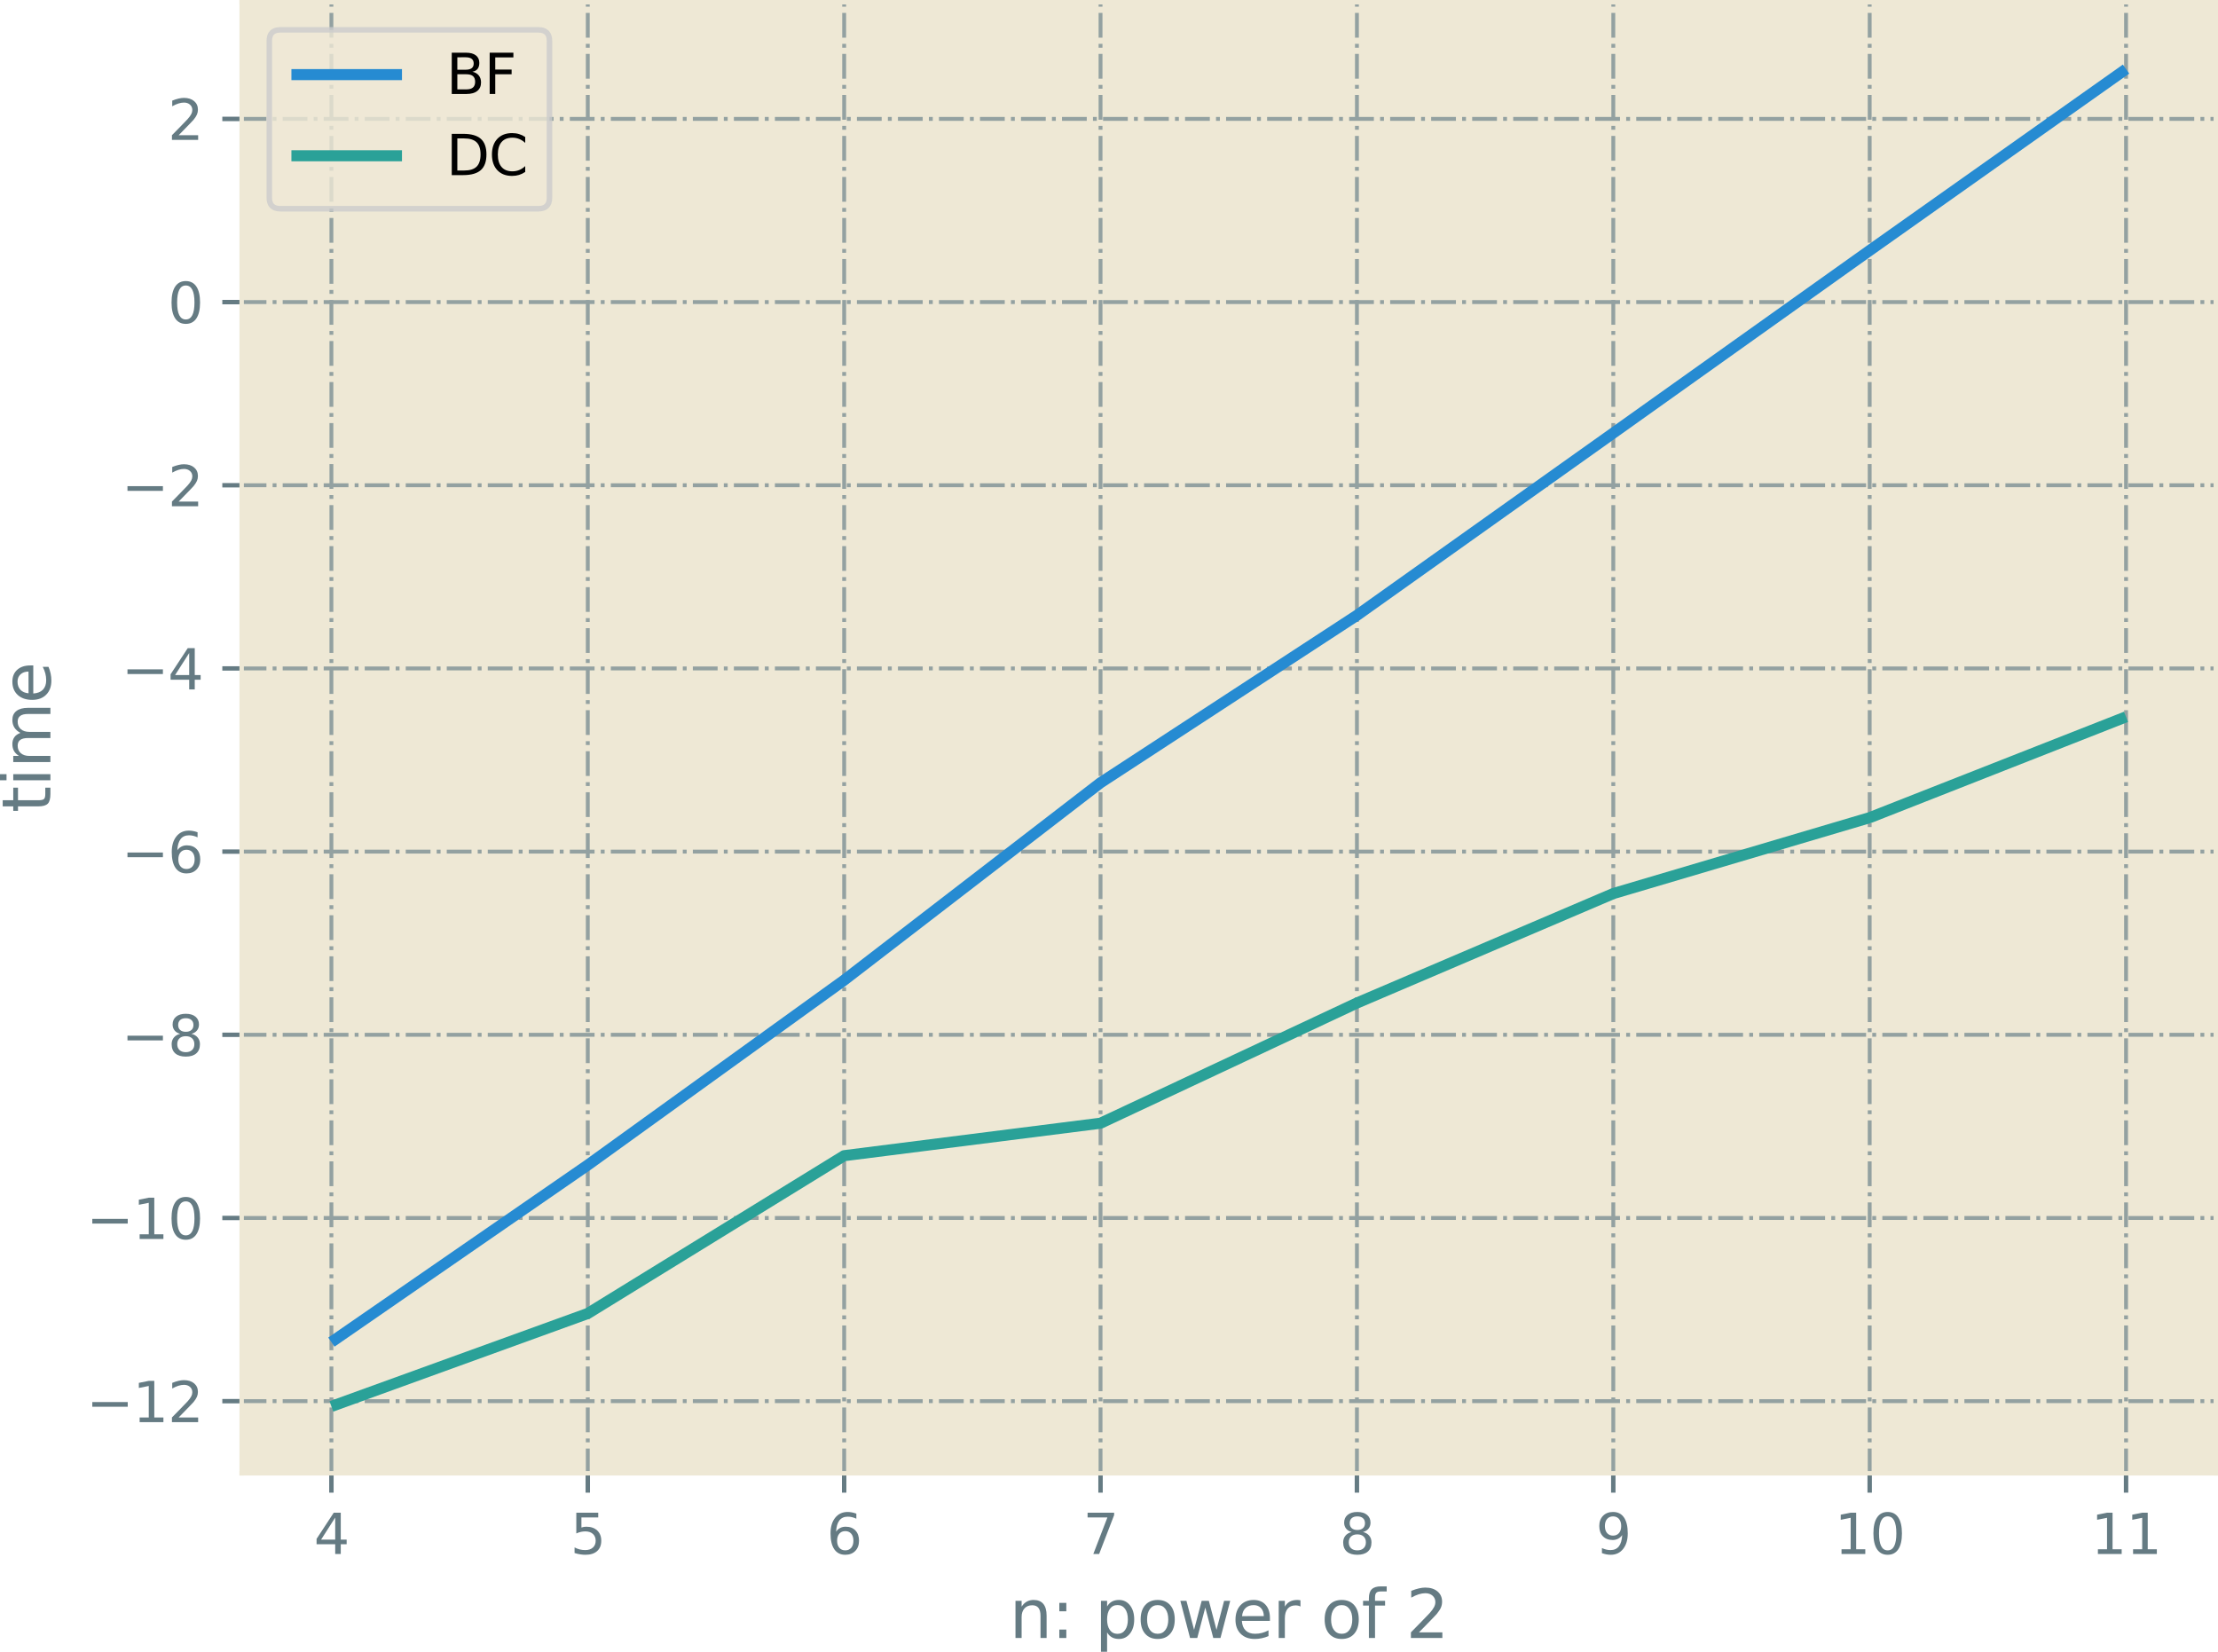 <?xml version="1.0" encoding="UTF-8" standalone="no"?>
<svg
   width="401.238pt"
   height="298.804pt"
   viewBox="0 0 401.238 298.804"
   version="1.1"
   id="svg405"
   sodipodi:docname="closest-pair.svg"
   inkscape:version="1.2.1 (9c6d41e410, 2022-07-14, custom)"
   xmlns:inkscape="http://www.inkscape.org/namespaces/inkscape"
   xmlns:sodipodi="http://sodipodi.sourceforge.net/DTD/sodipodi-0.dtd"
   xmlns:xlink="http://www.w3.org/1999/xlink"
   xmlns="http://www.w3.org/2000/svg"
   xmlns:svg="http://www.w3.org/2000/svg"
   xmlns:rdf="http://www.w3.org/1999/02/22-rdf-syntax-ns#"
   xmlns:cc="http://creativecommons.org/ns#"
   xmlns:dc="http://purl.org/dc/elements/1.1/">
  <sodipodi:namedview
     id="namedview407"
     pagecolor="#ffffff"
     bordercolor="#666666"
     borderopacity="1.0"
     inkscape:showpageshadow="2"
     inkscape:pageopacity="0.0"
     inkscape:pagecheckerboard="0"
     inkscape:deskcolor="#d1d1d1"
     inkscape:document-units="pt"
     showgrid="false"
     inkscape:zoom="1.4485868"
     inkscape:cx="458.37778"
     inkscape:cy="194.67249"
     inkscape:window-width="3840"
     inkscape:window-height="2346"
     inkscape:window-x="0"
     inkscape:window-y="54"
     inkscape:window-maximized="1"
     inkscape:current-layer="svg405" />
  <defs
     id="defs6">
    <style
       type="text/css"
       id="style4">*{stroke-linejoin: round; stroke-linecap: butt}</style>
  </defs>
  <g
     id="g4333"
     transform="translate(-13.882,-41.072)">
    <g
       id="patch_2">
      <path
         d="M 57.6,307.584 H 414.72 V 41.472 H 57.6 Z"
         style="fill:#eee8d5"
         id="path11" />
    </g>
    <g
       id="matplotlib.axis_1">
      <g
         id="xtick_1">
        <g
           id="line2d_1">
          <path
             d="M 73.833,307.584 V 41.472"
             clip-path="url(#pa1d9383d18)"
             style="fill:none;stroke:#93a1a1;stroke-width:0.7;stroke-dasharray:4.48, 1.12, 0.7, 1.12;stroke-dashoffset:0"
             id="path14" />
        </g>
        <g
           id="line2d_2">
          <defs
             id="defs18">
            <path
               id="md45c00952c"
               d="M 0,0 V 3.5"
               style="stroke:#657b83;stroke-width:0.8" />
          </defs>
          <g
             id="g22">
            <use
               xlink:href="#md45c00952c"
               x="73.833"
               y="307.584"
               style="fill:#657b83;stroke:#657b83;stroke-width:0.8"
               id="use20" />
          </g>
        </g>
        <g
           id="text_1">
          <!-- 4 -->
          <g
             style="fill:#657b83"
             transform="matrix(0.1,0,0,-0.1,70.651,322.182)"
             id="g30">
            <defs
               id="defs26">
              <path
                 id="DejaVuSans-34"
                 d="M 2419,4116 825,1625 h 1594 z m -166,550 h 794 V 1625 h 666 V 1100 H 3047 V 0 H 2419 V 1100 H 313 v 609 z"
                 transform="scale(0.016)" />
            </defs>
            <use
               xlink:href="#DejaVuSans-34"
               id="use28" />
          </g>
        </g>
      </g>
      <g
         id="xtick_2">
        <g
           id="line2d_3">
          <path
             d="M 120.212,307.584 V 41.472"
             clip-path="url(#pa1d9383d18)"
             style="fill:none;stroke:#93a1a1;stroke-width:0.7;stroke-dasharray:4.48, 1.12, 0.7, 1.12;stroke-dashoffset:0"
             id="path34" />
        </g>
        <g
           id="line2d_4">
          <g
             id="g39">
            <use
               xlink:href="#md45c00952c"
               x="120.212"
               y="307.584"
               style="fill:#657b83;stroke:#657b83;stroke-width:0.8"
               id="use37" />
          </g>
        </g>
        <g
           id="text_2">
          <!-- 5 -->
          <g
             style="fill:#657b83"
             transform="matrix(0.1,0,0,-0.1,117.031,322.182)"
             id="g47">
            <defs
               id="defs43">
              <path
                 id="DejaVuSans-35"
                 d="M 691,4666 H 3169 V 4134 H 1269 V 2991 q 137,47 274,70 138,23 276,23 781,0 1237,-428 457,-428 457,-1159 Q 3513,744 3044,326 2575,-91 1722,-91 1428,-91 1123,-41 819,9 494,109 v 635 q 281,-153 581,-228 300,-75 634,-75 541,0 856,284 316,284 316,772 0,487 -316,771 -315,285 -856,285 -253,0 -505,-56 -251,-56 -513,-175 z"
                 transform="scale(0.016)" />
            </defs>
            <use
               xlink:href="#DejaVuSans-35"
               id="use45" />
          </g>
        </g>
      </g>
      <g
         id="xtick_3">
        <g
           id="line2d_5">
          <path
             d="M 166.591,307.584 V 41.472"
             clip-path="url(#pa1d9383d18)"
             style="fill:none;stroke:#93a1a1;stroke-width:0.7;stroke-dasharray:4.48, 1.12, 0.7, 1.12;stroke-dashoffset:0"
             id="path51" />
        </g>
        <g
           id="line2d_6">
          <g
             id="g56">
            <use
               xlink:href="#md45c00952c"
               x="166.591"
               y="307.584"
               style="fill:#657b83;stroke:#657b83;stroke-width:0.8"
               id="use54" />
          </g>
        </g>
        <g
           id="text_3">
          <!-- 6 -->
          <g
             style="fill:#657b83"
             transform="matrix(0.1,0,0,-0.1,163.41,322.182)"
             id="g64">
            <defs
               id="defs60">
              <path
                 id="DejaVuSans-36"
                 d="m 2113,2584 q -425,0 -674,-291 -248,-290 -248,-796 0,-503 248,-796 249,-292 674,-292 425,0 673,292 248,293 248,796 0,506 -248,796 -248,291 -673,291 z m 1253,1979 v -575 q -238,112 -480,171 -242,60 -480,60 -625,0 -955,-422 -329,-422 -376,-1275 184,272 462,417 279,145 613,145 703,0 1111,-427 408,-426 408,-1160 0,-719 -425,-1154 -425,-434 -1131,-434 -810,0 -1238,620 -428,621 -428,1799 0,1106 525,1764 525,658 1409,658 238,0 480,-47 242,-47 505,-140 z"
                 transform="scale(0.016)" />
            </defs>
            <use
               xlink:href="#DejaVuSans-36"
               id="use62" />
          </g>
        </g>
      </g>
      <g
         id="xtick_4">
        <g
           id="line2d_7">
          <path
             d="M 212.97,307.584 V 41.472"
             clip-path="url(#pa1d9383d18)"
             style="fill:none;stroke:#93a1a1;stroke-width:0.7;stroke-dasharray:4.48, 1.12, 0.7, 1.12;stroke-dashoffset:0"
             id="path68" />
        </g>
        <g
           id="line2d_8">
          <g
             id="g73">
            <use
               xlink:href="#md45c00952c"
               x="212.97"
               y="307.584"
               style="fill:#657b83;stroke:#657b83;stroke-width:0.8"
               id="use71" />
          </g>
        </g>
        <g
           id="text_4">
          <!-- 7 -->
          <g
             style="fill:#657b83"
             transform="matrix(0.1,0,0,-0.1,209.789,322.182)"
             id="g81">
            <defs
               id="defs77">
              <path
                 id="DejaVuSans-37"
                 d="M 525,4666 H 3525 V 4397 L 1831,0 H 1172 L 2766,4134 H 525 Z"
                 transform="scale(0.016)" />
            </defs>
            <use
               xlink:href="#DejaVuSans-37"
               id="use79" />
          </g>
        </g>
      </g>
      <g
         id="xtick_5">
        <g
           id="line2d_9">
          <path
             d="M 259.35,307.584 V 41.472"
             clip-path="url(#pa1d9383d18)"
             style="fill:none;stroke:#93a1a1;stroke-width:0.7;stroke-dasharray:4.48, 1.12, 0.7, 1.12;stroke-dashoffset:0"
             id="path85" />
        </g>
        <g
           id="line2d_10">
          <g
             id="g90">
            <use
               xlink:href="#md45c00952c"
               x="259.35"
               y="307.584"
               style="fill:#657b83;stroke:#657b83;stroke-width:0.8"
               id="use88" />
          </g>
        </g>
        <g
           id="text_5">
          <!-- 8 -->
          <g
             style="fill:#657b83"
             transform="matrix(0.1,0,0,-0.1,256.168,322.182)"
             id="g98">
            <defs
               id="defs94">
              <path
                 id="DejaVuSans-38"
                 d="m 2034,2216 q -450,0 -708,-241 -257,-241 -257,-662 0,-422 257,-663 258,-241 708,-241 450,0 709,242 260,243 260,662 0,421 -258,662 -257,241 -711,241 z m -631,268 q -406,100 -633,378 -226,279 -226,679 0,559 398,884 399,325 1092,325 697,0 1094,-325 397,-325 397,-884 0,-400 -227,-679 -226,-278 -629,-378 456,-106 710,-416 255,-309 255,-755 Q 3634,634 3220,271 2806,-91 2034,-91 1263,-91 848,271 434,634 434,1313 q 0,446 256,755 257,310 713,416 z m -231,997 q 0,-362 226,-565 227,-203 636,-203 407,0 636,203 230,203 230,565 0,363 -230,566 -229,203 -636,203 -409,0 -636,-203 -226,-203 -226,-566 z"
                 transform="scale(0.016)" />
            </defs>
            <use
               xlink:href="#DejaVuSans-38"
               id="use96" />
          </g>
        </g>
      </g>
      <g
         id="xtick_6">
        <g
           id="line2d_11">
          <path
             d="M 305.729,307.584 V 41.472"
             clip-path="url(#pa1d9383d18)"
             style="fill:none;stroke:#93a1a1;stroke-width:0.7;stroke-dasharray:4.48, 1.12, 0.7, 1.12;stroke-dashoffset:0"
             id="path102" />
        </g>
        <g
           id="line2d_12">
          <g
             id="g107">
            <use
               xlink:href="#md45c00952c"
               x="305.729"
               y="307.584"
               style="fill:#657b83;stroke:#657b83;stroke-width:0.8"
               id="use105" />
          </g>
        </g>
        <g
           id="text_6">
          <!-- 9 -->
          <g
             style="fill:#657b83"
             transform="matrix(0.1,0,0,-0.1,302.548,322.182)"
             id="g115">
            <defs
               id="defs111">
              <path
                 id="DejaVuSans-39"
                 d="m 703,97 v 575 q 238,-113 481,-172 244,-59 479,-59 625,0 954,420 330,420 377,1277 -181,-269 -460,-413 -278,-144 -615,-144 -700,0 -1108,423 -408,424 -408,1159 0,718 425,1152 425,435 1131,435 810,0 1236,-621 427,-620 427,-1801 Q 3622,1225 3098,567 2575,-91 1691,-91 1453,-91 1209,-44 966,3 703,97 Z m 1256,1978 q 425,0 673,290 249,291 249,798 0,503 -249,795 -248,292 -673,292 -425,0 -673,-292 -248,-292 -248,-795 0,-507 248,-798 248,-290 673,-290 z"
                 transform="scale(0.016)" />
            </defs>
            <use
               xlink:href="#DejaVuSans-39"
               id="use113" />
          </g>
        </g>
      </g>
      <g
         id="xtick_7">
        <g
           id="line2d_13">
          <path
             d="M 352.108,307.584 V 41.472"
             clip-path="url(#pa1d9383d18)"
             style="fill:none;stroke:#93a1a1;stroke-width:0.7;stroke-dasharray:4.48, 1.12, 0.7, 1.12;stroke-dashoffset:0"
             id="path119" />
        </g>
        <g
           id="line2d_14">
          <g
             id="g124">
            <use
               xlink:href="#md45c00952c"
               x="352.108"
               y="307.584"
               style="fill:#657b83;stroke:#657b83;stroke-width:0.8"
               id="use122" />
          </g>
        </g>
        <g
           id="text_7">
          <!-- 10 -->
          <g
             style="fill:#657b83"
             transform="matrix(0.1,0,0,-0.1,345.746,322.182)"
             id="g135">
            <defs
               id="defs129">
              <path
                 id="DejaVuSans-31"
                 d="M 794,531 H 1825 V 4091 L 703,3866 v 575 l 1116,225 h 631 V 531 H 3481 V 0 H 794 Z"
                 transform="scale(0.016)" />
              <path
                 id="DejaVuSans-30"
                 d="m 2034,4250 q -487,0 -733,-480 -245,-479 -245,-1442 0,-959 245,-1439 246,-480 733,-480 491,0 736,480 246,480 246,1439 0,963 -246,1442 -245,480 -736,480 z m 0,500 q 785,0 1199,-621 414,-620 414,-1801 0,-1178 -414,-1799 -414,-620 -1199,-620 -784,0 -1198,620 -414,621 -414,1799 0,1181 414,1801 414,621 1198,621 z"
                 transform="scale(0.016)" />
            </defs>
            <use
               xlink:href="#DejaVuSans-31"
               id="use131" />
            <use
               xlink:href="#DejaVuSans-30"
               x="63.623"
               id="use133" />
          </g>
        </g>
      </g>
      <g
         id="xtick_8">
        <g
           id="line2d_15">
          <path
             d="M 398.487,307.584 V 41.472"
             clip-path="url(#pa1d9383d18)"
             style="fill:none;stroke:#93a1a1;stroke-width:0.7;stroke-dasharray:4.48, 1.12, 0.7, 1.12;stroke-dashoffset:0"
             id="path139" />
        </g>
        <g
           id="line2d_16">
          <g
             id="g144">
            <use
               xlink:href="#md45c00952c"
               x="398.487"
               y="307.584"
               style="fill:#657b83;stroke:#657b83;stroke-width:0.8"
               id="use142" />
          </g>
        </g>
        <g
           id="text_8">
          <!-- 11 -->
          <g
             style="fill:#657b83"
             transform="matrix(0.1,0,0,-0.1,392.125,322.182)"
             id="g151">
            <use
               xlink:href="#DejaVuSans-31"
               id="use147" />
            <use
               xlink:href="#DejaVuSans-31"
               x="63.623"
               id="use149" />
          </g>
        </g>
      </g>
      <g
         id="text_9">
        <!-- n: power of 2 -->
        <g
           style="fill:#657b83"
           transform="matrix(0.12,0,0,-0.12,196.469,337.38)"
           id="g193">
          <defs
             id="defs165">
            <path
               id="DejaVuSans-6e"
               d="M 3513,2113 V 0 h -575 v 2094 q 0,497 -194,743 -194,247 -581,247 -466,0 -735,-297 -269,-296 -269,-809 V 0 H 581 v 3500 h 578 v -544 q 207,316 486,472 280,156 646,156 603,0 912,-373 310,-373 310,-1098 z"
               transform="scale(0.016)" />
            <path
               id="DejaVuSans-3a"
               d="m 750,794 h 659 V 0 H 750 Z m 0,2515 h 659 V 2516 H 750 Z"
               transform="scale(0.016)" />
            <path
               id="DejaVuSans-20"
               transform="scale(0.016)"
               d="" />
            <path
               id="DejaVuSans-70"
               d="M 1159,525 V -1331 H 581 v 4831 h 578 v -531 q 182,312 458,463 277,152 661,152 638,0 1036,-506 399,-506 399,-1331 0,-825 -399,-1332 -398,-506 -1036,-506 -384,0 -661,152 -276,152 -458,464 z m 1957,1222 q 0,634 -261,995 -261,361 -717,361 -457,0 -718,-361 -261,-361 -261,-995 0,-634 261,-995 261,-361 718,-361 456,0 717,361 261,361 261,995 z"
               transform="scale(0.016)" />
            <path
               id="DejaVuSans-6f"
               d="m 1959,3097 q -462,0 -731,-361 -269,-361 -269,-989 0,-628 267,-989 268,-361 733,-361 460,0 728,362 269,363 269,988 0,622 -269,986 -268,364 -728,364 z m 0,487 q 750,0 1178,-488 429,-487 429,-1349 Q 3566,888 3137,398 2709,-91 1959,-91 1206,-91 779,398 353,888 353,1747 q 0,862 426,1349 427,488 1180,488 z"
               transform="scale(0.016)" />
            <path
               id="DejaVuSans-77"
               d="m 269,3500 h 575 l 719,-2731 715,2731 h 678 l 719,-2731 716,2731 h 575 L 4050,0 H 3372 L 2619,2869 1863,0 h -679 z"
               transform="scale(0.016)" />
            <path
               id="DejaVuSans-65"
               d="M 3597,1894 V 1613 H 953 q 38,-594 358,-905 320,-311 892,-311 331,0 642,81 311,81 618,244 V 178 Q 3153,47 2828,-22 2503,-91 2169,-91 1331,-91 842,396 353,884 353,1716 q 0,859 464,1363 464,505 1252,505 706,0 1117,-455 411,-454 411,-1235 z m -575,169 q -6,471 -264,752 -258,282 -683,282 -481,0 -770,-272 -289,-272 -333,-766 z"
               transform="scale(0.016)" />
            <path
               id="DejaVuSans-72"
               d="m 2631,2963 q -97,56 -211,82 -114,27 -251,27 -488,0 -749,-317 -261,-317 -261,-911 V 0 H 581 v 3500 h 578 v -544 q 182,319 472,473 291,155 707,155 59,0 131,-8 72,-7 159,-23 z"
               transform="scale(0.016)" />
            <path
               id="DejaVuSans-66"
               d="m 2375,4863 v -479 h -550 q -309,0 -430,-125 -120,-125 -120,-450 v -309 h 947 V 3053 H 1275 V 0 H 697 V 3053 H 147 v 447 h 550 v 244 q 0,584 272,851 272,268 862,268 z"
               transform="scale(0.016)" />
            <path
               id="DejaVuSans-32"
               d="M 1228,531 H 3431 V 0 H 469 v 531 q 359,372 979,998 621,627 780,809 303,340 423,576 121,236 121,464 0,372 -261,606 -261,235 -680,235 -297,0 -627,-103 -329,-103 -704,-313 v 638 q 381,153 712,231 332,78 607,78 725,0 1156,-363 431,-362 431,-968 0,-288 -108,-546 -107,-257 -392,-607 -78,-91 -497,-524 Q 1991,1309 1228,531 Z"
               transform="scale(0.016)" />
          </defs>
          <use
             xlink:href="#DejaVuSans-6e"
             id="use167" />
          <use
             xlink:href="#DejaVuSans-3a"
             x="63.379"
             id="use169" />
          <use
             xlink:href="#DejaVuSans-20"
             x="97.07"
             id="use171" />
          <use
             xlink:href="#DejaVuSans-70"
             x="128.857"
             id="use173" />
          <use
             xlink:href="#DejaVuSans-6f"
             x="192.334"
             id="use175" />
          <use
             xlink:href="#DejaVuSans-77"
             x="253.516"
             id="use177" />
          <use
             xlink:href="#DejaVuSans-65"
             x="335.303"
             id="use179" />
          <use
             xlink:href="#DejaVuSans-72"
             x="396.826"
             id="use181" />
          <use
             xlink:href="#DejaVuSans-20"
             x="437.939"
             id="use183" />
          <use
             xlink:href="#DejaVuSans-6f"
             x="469.727"
             id="use185" />
          <use
             xlink:href="#DejaVuSans-66"
             x="530.908"
             id="use187" />
          <use
             xlink:href="#DejaVuSans-20"
             x="566.113"
             id="use189" />
          <use
             xlink:href="#DejaVuSans-32"
             x="597.9"
             id="use191" />
        </g>
      </g>
    </g>
    <g
       id="matplotlib.axis_2">
      <g
         id="ytick_1">
        <g
           id="line2d_17">
          <path
             d="M 57.6,294.536 H 414.72"
             clip-path="url(#pa1d9383d18)"
             style="fill:none;stroke:#93a1a1;stroke-width:0.7;stroke-dasharray:4.48, 1.12, 0.7, 1.12;stroke-dashoffset:0"
             id="path197" />
        </g>
        <g
           id="line2d_18">
          <defs
             id="defs201">
            <path
               id="m9fefa52e30"
               d="M 0,0 H -3.5"
               style="stroke:#657b83;stroke-width:0.8" />
          </defs>
          <g
             id="g205">
            <use
               xlink:href="#m9fefa52e30"
               x="57.6"
               y="294.536"
               style="fill:#657b83;stroke:#657b83;stroke-width:0.8"
               id="use203" />
          </g>
        </g>
        <g
           id="text_10">
          <!-- −12 -->
          <g
             style="fill:#657b83"
             transform="matrix(0.1,0,0,-0.1,29.495,298.335)"
             id="g217">
            <defs
               id="defs209">
              <path
                 id="DejaVuSans-2212"
                 d="M 678,2272 H 4684 V 1741 H 678 Z"
                 transform="scale(0.016)" />
            </defs>
            <use
               xlink:href="#DejaVuSans-2212"
               id="use211" />
            <use
               xlink:href="#DejaVuSans-31"
               x="83.789"
               id="use213" />
            <use
               xlink:href="#DejaVuSans-32"
               x="147.412"
               id="use215" />
          </g>
        </g>
      </g>
      <g
         id="ytick_2">
        <g
           id="line2d_19">
          <path
             d="M 57.6,261.399 H 414.72"
             clip-path="url(#pa1d9383d18)"
             style="fill:none;stroke:#93a1a1;stroke-width:0.7;stroke-dasharray:4.48, 1.12, 0.7, 1.12;stroke-dashoffset:0"
             id="path221" />
        </g>
        <g
           id="line2d_20">
          <g
             id="g226">
            <use
               xlink:href="#m9fefa52e30"
               x="57.6"
               y="261.399"
               style="fill:#657b83;stroke:#657b83;stroke-width:0.8"
               id="use224" />
          </g>
        </g>
        <g
           id="text_11">
          <!-- −10 -->
          <g
             style="fill:#657b83"
             transform="matrix(0.1,0,0,-0.1,29.495,265.198)"
             id="g235">
            <use
               xlink:href="#DejaVuSans-2212"
               id="use229" />
            <use
               xlink:href="#DejaVuSans-31"
               x="83.789"
               id="use231" />
            <use
               xlink:href="#DejaVuSans-30"
               x="147.412"
               id="use233" />
          </g>
        </g>
      </g>
      <g
         id="ytick_3">
        <g
           id="line2d_21">
          <path
             d="M 57.6,228.263 H 414.72"
             clip-path="url(#pa1d9383d18)"
             style="fill:none;stroke:#93a1a1;stroke-width:0.7;stroke-dasharray:4.48, 1.12, 0.7, 1.12;stroke-dashoffset:0"
             id="path239" />
        </g>
        <g
           id="line2d_22">
          <g
             id="g244">
            <use
               xlink:href="#m9fefa52e30"
               x="57.6"
               y="228.263"
               style="fill:#657b83;stroke:#657b83;stroke-width:0.8"
               id="use242" />
          </g>
        </g>
        <g
           id="text_12">
          <!-- −8 -->
          <g
             style="fill:#657b83"
             transform="matrix(0.1,0,0,-0.1,35.858,232.062)"
             id="g251">
            <use
               xlink:href="#DejaVuSans-2212"
               id="use247" />
            <use
               xlink:href="#DejaVuSans-38"
               x="83.789"
               id="use249" />
          </g>
        </g>
      </g>
      <g
         id="ytick_4">
        <g
           id="line2d_23">
          <path
             d="M 57.6,195.126 H 414.72"
             clip-path="url(#pa1d9383d18)"
             style="fill:none;stroke:#93a1a1;stroke-width:0.7;stroke-dasharray:4.48, 1.12, 0.7, 1.12;stroke-dashoffset:0"
             id="path255" />
        </g>
        <g
           id="line2d_24">
          <g
             id="g260">
            <use
               xlink:href="#m9fefa52e30"
               x="57.6"
               y="195.126"
               style="fill:#657b83;stroke:#657b83;stroke-width:0.8"
               id="use258" />
          </g>
        </g>
        <g
           id="text_13">
          <!-- −6 -->
          <g
             style="fill:#657b83"
             transform="matrix(0.1,0,0,-0.1,35.858,198.925)"
             id="g267">
            <use
               xlink:href="#DejaVuSans-2212"
               id="use263" />
            <use
               xlink:href="#DejaVuSans-36"
               x="83.789"
               id="use265" />
          </g>
        </g>
      </g>
      <g
         id="ytick_5">
        <g
           id="line2d_25">
          <path
             d="M 57.6,161.99 H 414.72"
             clip-path="url(#pa1d9383d18)"
             style="fill:none;stroke:#93a1a1;stroke-width:0.7;stroke-dasharray:4.48, 1.12, 0.7, 1.12;stroke-dashoffset:0"
             id="path271" />
        </g>
        <g
           id="line2d_26">
          <g
             id="g276">
            <use
               xlink:href="#m9fefa52e30"
               x="57.6"
               y="161.99"
               style="fill:#657b83;stroke:#657b83;stroke-width:0.8"
               id="use274" />
          </g>
        </g>
        <g
           id="text_14">
          <!-- −4 -->
          <g
             style="fill:#657b83"
             transform="matrix(0.1,0,0,-0.1,35.858,165.789)"
             id="g283">
            <use
               xlink:href="#DejaVuSans-2212"
               id="use279" />
            <use
               xlink:href="#DejaVuSans-34"
               x="83.789"
               id="use281" />
          </g>
        </g>
      </g>
      <g
         id="ytick_6">
        <g
           id="line2d_27">
          <path
             d="M 57.6,128.853 H 414.72"
             clip-path="url(#pa1d9383d18)"
             style="fill:none;stroke:#93a1a1;stroke-width:0.7;stroke-dasharray:4.48, 1.12, 0.7, 1.12;stroke-dashoffset:0"
             id="path287" />
        </g>
        <g
           id="line2d_28">
          <g
             id="g292">
            <use
               xlink:href="#m9fefa52e30"
               x="57.6"
               y="128.853"
               style="fill:#657b83;stroke:#657b83;stroke-width:0.8"
               id="use290" />
          </g>
        </g>
        <g
           id="text_15">
          <!-- −2 -->
          <g
             style="fill:#657b83"
             transform="matrix(0.1,0,0,-0.1,35.858,132.652)"
             id="g299">
            <use
               xlink:href="#DejaVuSans-2212"
               id="use295" />
            <use
               xlink:href="#DejaVuSans-32"
               x="83.789"
               id="use297" />
          </g>
        </g>
      </g>
      <g
         id="ytick_7">
        <g
           id="line2d_29">
          <path
             d="M 57.6,95.717 H 414.72"
             clip-path="url(#pa1d9383d18)"
             style="fill:none;stroke:#93a1a1;stroke-width:0.7;stroke-dasharray:4.48, 1.12, 0.7, 1.12;stroke-dashoffset:0"
             id="path303" />
        </g>
        <g
           id="line2d_30">
          <g
             id="g308">
            <use
               xlink:href="#m9fefa52e30"
               x="57.6"
               y="95.717"
               style="fill:#657b83;stroke:#657b83;stroke-width:0.8"
               id="use306" />
          </g>
        </g>
        <g
           id="text_16">
          <!-- 0 -->
          <g
             style="fill:#657b83"
             transform="matrix(0.1,0,0,-0.1,44.237,99.516)"
             id="g313">
            <use
               xlink:href="#DejaVuSans-30"
               id="use311" />
          </g>
        </g>
      </g>
      <g
         id="ytick_8">
        <g
           id="line2d_31">
          <path
             d="M 57.6,62.58 H 414.72"
             clip-path="url(#pa1d9383d18)"
             style="fill:none;stroke:#93a1a1;stroke-width:0.7;stroke-dasharray:4.48, 1.12, 0.7, 1.12;stroke-dashoffset:0"
             id="path317" />
        </g>
        <g
           id="line2d_32">
          <g
             id="g322">
            <use
               xlink:href="#m9fefa52e30"
               x="57.6"
               y="62.58"
               style="fill:#657b83;stroke:#657b83;stroke-width:0.8"
               id="use320" />
          </g>
        </g>
        <g
           id="text_17">
          <!-- 2 -->
          <g
             style="fill:#657b83"
             transform="matrix(0.1,0,0,-0.1,44.237,66.38)"
             id="g327">
            <use
               xlink:href="#DejaVuSans-32"
               id="use325" />
          </g>
        </g>
      </g>
      <g
         id="text_18">
        <!-- time -->
        <g
           style="fill:#657b83"
           transform="matrix(0,-0.12,-0.12,0,23,188.083)"
           id="g344">
          <defs
             id="defs334">
            <path
               id="DejaVuSans-74"
               d="M 1172,4494 V 3500 H 2356 V 3053 H 1172 V 1153 q 0,-428 117,-550 117,-122 477,-122 h 590 V 0 H 1766 Q 1100,0 847,248 594,497 594,1153 V 3053 H 172 v 447 h 422 v 994 z"
               transform="scale(0.016)" />
            <path
               id="DejaVuSans-69"
               d="m 603,3500 h 575 V 0 H 603 Z m 0,1363 h 575 V 4134 H 603 Z"
               transform="scale(0.016)" />
            <path
               id="DejaVuSans-6d"
               d="m 3328,2828 q 216,388 516,572 300,184 706,184 547,0 844,-383 297,-382 297,-1088 V 0 h -578 v 2094 q 0,503 -179,746 -178,244 -543,244 -447,0 -707,-297 -259,-296 -259,-809 V 0 h -578 v 2094 q 0,506 -178,748 -178,242 -550,242 -441,0 -701,-298 -259,-298 -259,-808 V 0 H 581 v 3500 h 578 v -544 q 197,322 472,475 275,153 653,153 382,0 649,-194 267,-193 395,-562 z"
               transform="scale(0.016)" />
          </defs>
          <use
             xlink:href="#DejaVuSans-74"
             id="use336" />
          <use
             xlink:href="#DejaVuSans-69"
             x="39.209"
             id="use338" />
          <use
             xlink:href="#DejaVuSans-6d"
             x="66.992"
             id="use340" />
          <use
             xlink:href="#DejaVuSans-65"
             x="164.404"
             id="use342" />
        </g>
      </g>
    </g>
    <g
       id="line2d_33">
      <path
         d="m 73.833,283.853 46.379,-32.029 46.379,-33.445 46.379,-35.711 46.379,-30.278 46.379,-32.982 L 352.108,86.38 398.487,53.568"
         clip-path="url(#pa1d9383d18)"
         style="fill:none;stroke:#268bd2;stroke-width:2"
         id="path348" />
    </g>
    <g
       id="line2d_34">
      <path
         d="m 73.833,295.488 46.379,-16.81 46.379,-28.548 46.379,-5.873 46.379,-21.744 46.379,-19.798 46.379,-13.732 46.379,-18.238"
         clip-path="url(#pa1d9383d18)"
         style="fill:none;stroke:#2aa198;stroke-width:2"
         id="path351" />
    </g>
    <g
       id="patch_3">
      <path
         d="M 57.6,307.584 V 41.472"
         style="fill:none;stroke:#eee8d5;stroke-width:0.8;stroke-linecap:square;stroke-linejoin:miter"
         id="path354" />
    </g>
    <g
       id="patch_4">
      <path
         d="M 414.72,307.584 V 41.472"
         style="fill:none;stroke:#eee8d5;stroke-width:0.8;stroke-linecap:square;stroke-linejoin:miter"
         id="path357" />
    </g>
    <g
       id="patch_5">
      <path
         d="M 57.6,307.584 H 414.72"
         style="fill:none;stroke:#eee8d5;stroke-width:0.8;stroke-linecap:square;stroke-linejoin:miter"
         id="path360" />
    </g>
    <g
       id="patch_6">
      <path
         d="M 57.6,41.472 H 414.72"
         style="fill:none;stroke:#eee8d5;stroke-width:0.8;stroke-linecap:square;stroke-linejoin:miter"
         id="path363" />
    </g>
    <g
       id="legend_1">
      <g
         id="patch_7">
        <path
           d="m 64.6,78.828 h 46.683 q 2,0 2,-2 V 48.472 q 0,-2 -2,-2 H 64.6 q -2,0 -2,2 v 28.356 q 0,2 2,2 z"
           style="opacity:0.8;fill:#eee8d5;stroke:#cccccc;stroke-linejoin:miter"
           id="path366" />
      </g>
      <g
         id="line2d_35">
        <path
           d="m 66.6,54.57 h 10 10"
           style="fill:none;stroke:#268bd2;stroke-width:2"
           id="path369" />
      </g>
      <g
         id="text_19">
        <!-- BF -->
        <g
           transform="matrix(0.1,0,0,-0.1,94.6,58.07)"
           id="g380">
          <defs
             id="defs374">
            <path
               id="DejaVuSans-42"
               d="M 1259,2228 V 519 h 1013 q 509,0 754,211 246,211 246,645 0,438 -246,645 -245,208 -754,208 z m 0,1919 V 2741 h 935 q 462,0 688,173 227,174 227,530 0,353 -227,528 -226,175 -688,175 z m -631,519 h 1613 q 722,0 1112,-300 391,-300 391,-853 0,-429 -200,-682 -200,-253 -588,-315 466,-100 724,-418 258,-317 258,-792 0,-625 -425,-966 Q 3088,0 2303,0 H 628 Z"
               transform="scale(0.016)" />
            <path
               id="DejaVuSans-46"
               d="M 628,4666 H 3309 V 4134 H 1259 V 2759 H 3109 V 2228 H 1259 V 0 H 628 Z"
               transform="scale(0.016)" />
          </defs>
          <use
             xlink:href="#DejaVuSans-42"
             id="use376" />
          <use
             xlink:href="#DejaVuSans-46"
             x="68.604"
             id="use378" />
        </g>
      </g>
      <g
         id="line2d_36">
        <path
           d="m 66.6,69.249 h 10 10"
           style="fill:none;stroke:#2aa198;stroke-width:2"
           id="path383" />
      </g>
      <g
         id="text_20">
        <!-- DC -->
        <g
           transform="matrix(0.1,0,0,-0.1,94.6,72.749)"
           id="g394">
          <defs
             id="defs388">
            <path
               id="DejaVuSans-44"
               d="M 1259,4147 V 519 h 763 q 966,0 1414,437 448,438 448,1382 0,937 -448,1373 -448,436 -1414,436 z m -631,519 h 1297 q 1356,0 1990,-564 635,-564 635,-1764 Q 4550,1131 3912,565 3275,0 1925,0 H 628 Z"
               transform="scale(0.016)" />
            <path
               id="DejaVuSans-43"
               d="m 4122,4306 v -665 q -319,297 -680,443 -361,147 -767,147 -800,0 -1225,-489 -425,-489 -425,-1414 0,-922 425,-1411 425,-489 1225,-489 406,0 767,147 361,147 680,444 V 359 Q 3791,134 3420,21 3050,-91 2638,-91 1578,-91 968,557 359,1206 359,2328 q 0,1125 609,1773 610,649 1670,649 418,0 788,-111 371,-111 696,-333 z"
               transform="scale(0.016)" />
          </defs>
          <use
             xlink:href="#DejaVuSans-44"
             id="use390" />
          <use
             xlink:href="#DejaVuSans-43"
             x="77.002"
             id="use392" />
        </g>
      </g>
    </g>
  </g>
  <defs
     id="defs403">
    <clipPath
       id="pa1d9383d18">
      <rect
         x="57.6"
         y="41.472"
         width="357.12"
         height="266.112"
         id="rect400" />
    </clipPath>
  </defs>
</svg>
